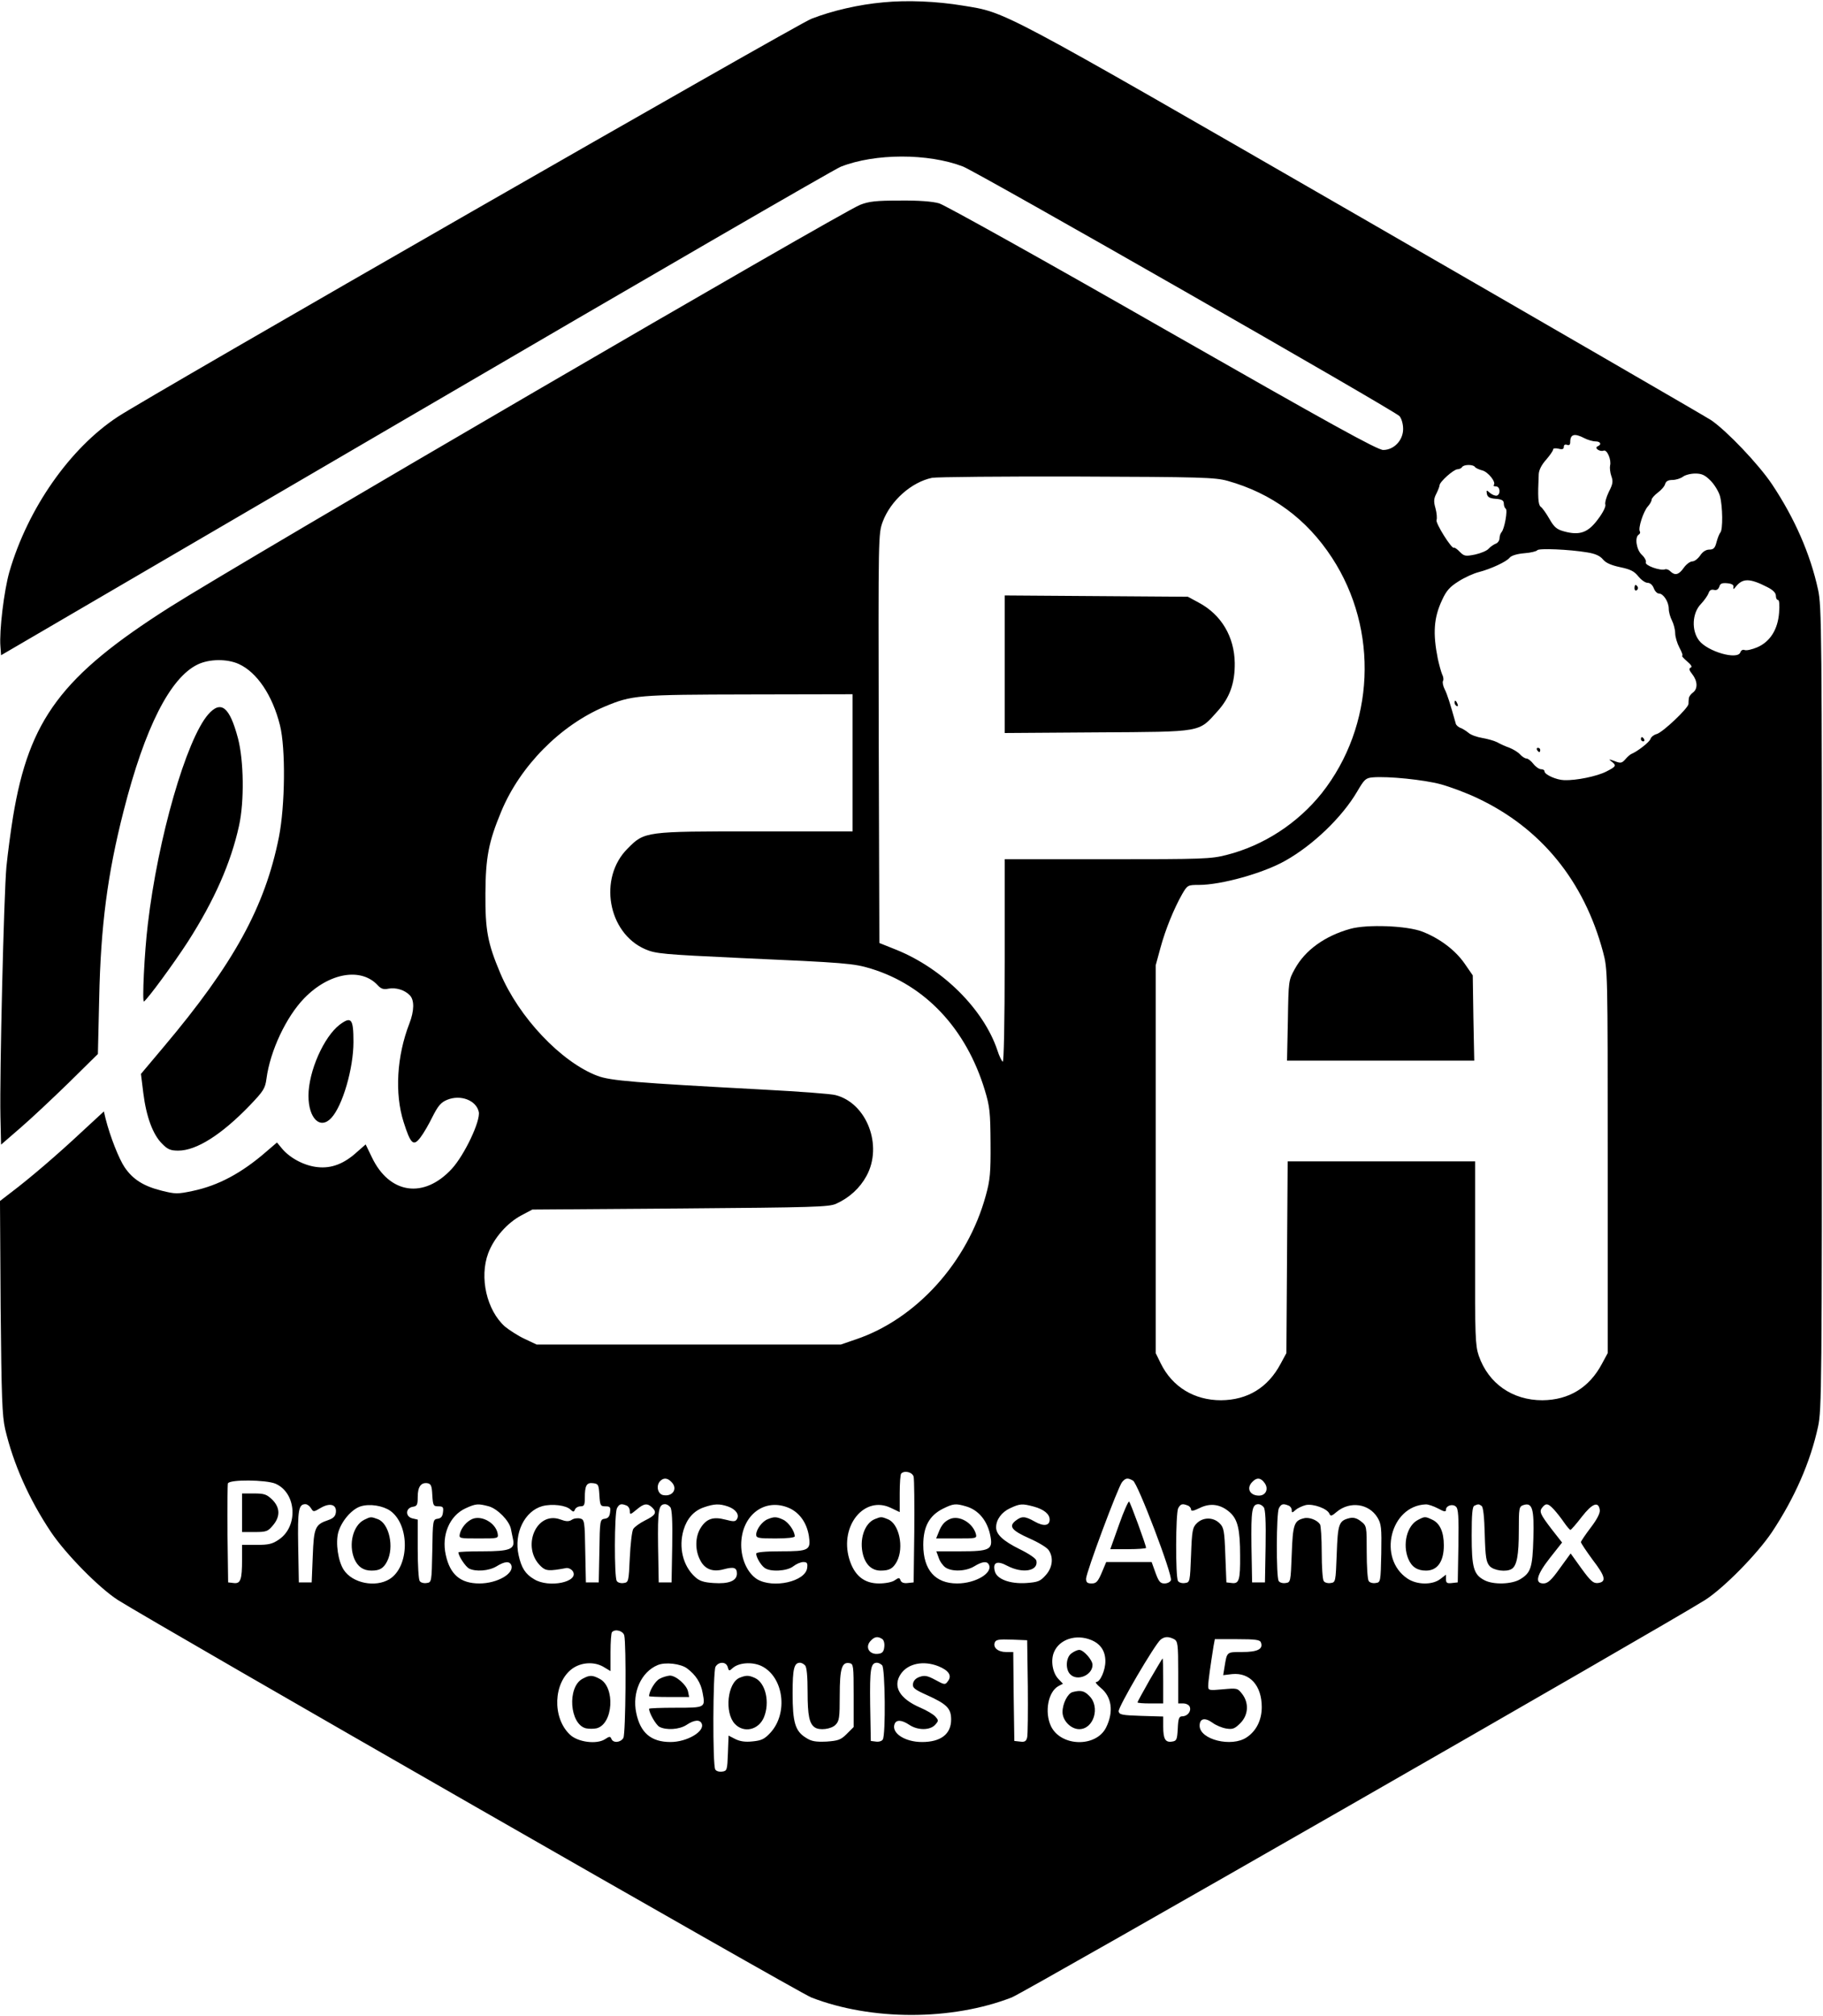 <?xml version="1.0" standalone="no"?>
<!DOCTYPE svg PUBLIC "-//W3C//DTD SVG 20010904//EN"
 "http://www.w3.org/TR/2001/REC-SVG-20010904/DTD/svg10.dtd">
<svg version="1.0" xmlns="http://www.w3.org/2000/svg"
 width="851pt" height="941pt" viewBox="0 0 851 941"
 preserveAspectRatio="xMidYMid meet">

<g transform="translate(0,941) scale(0.1,-0.1)"
fill="#000000" stroke="none">
<path d="M4123 9399 c-113 -10 -239 -39 -336 -77 -67 -26 -3092 -1761 -3237
-1857 -224 -147 -420 -428 -506 -723 -25 -87 -48 -276 -42 -349 l3 -41 1935
1130 c1064 622 1958 1140 1985 1150 160 63 408 63 570 1 69 -27 2016 -1140
2038 -1165 10 -12 17 -37 17 -60 0 -53 -43 -98 -93 -98 -27 0 -246 121 -1029
568 -547 313 -1017 575 -1044 583 -32 9 -95 14 -184 13 -111 0 -144 -4 -185
-20 -98 -40 -2879 -1660 -3223 -1878 -504 -320 -656 -523 -731 -977 -11 -68
-25 -173 -31 -234 -12 -130 -32 -971 -28 -1164 l3 -133 90 78 c50 43 151 138
226 211 l136 134 6 257 c7 341 39 584 114 877 99 389 217 622 346 684 54 26
137 27 192 2 85 -39 157 -146 192 -286 27 -108 24 -375 -5 -522 -65 -325 -210
-590 -538 -979 l-106 -126 11 -89 c14 -112 45 -194 87 -236 26 -27 40 -33 76
-33 85 0 202 74 334 211 64 67 72 79 78 125 17 129 92 289 177 376 116 119
266 144 343 59 15 -16 27 -20 50 -15 35 6 75 -6 99 -31 22 -22 21 -73 -2 -132
-59 -152 -69 -327 -27 -459 33 -104 46 -116 79 -72 14 18 39 61 56 96 26 51
39 67 68 79 63 26 136 -2 148 -56 9 -42 -67 -202 -126 -266 -130 -141 -291
-118 -373 54 l-29 60 -40 -35 c-60 -55 -119 -78 -184 -71 -61 6 -128 41 -166
86 l-24 29 -49 -42 c-116 -101 -225 -159 -344 -184 -71 -15 -81 -15 -145 1
-84 21 -134 52 -173 109 -27 40 -68 144 -89 227 l-8 34 -105 -97 c-109 -102
-238 -213 -328 -281 l-52 -40 3 -495 c4 -423 7 -506 21 -569 38 -162 111 -327
214 -481 70 -104 225 -261 312 -317 189 -119 3176 -1831 3237 -1855 280 -109
655 -109 936 0 61 24 3048 1736 3237 1855 87 56 242 213 312 317 106 160 179
326 215 492 17 78 18 192 18 1953 0 1761 -1 1875 -18 1953 -36 166 -109 333
-215 492 -63 94 -211 249 -284 299 -26 17 -760 442 -1632 945 -1713 987 -1655
956 -1862 990 -121 20 -260 26 -371 15z m3273 -2034 c16 -8 39 -15 52 -15 24
0 30 -15 10 -23 -18 -8 11 -27 28 -20 16 6 37 -43 30 -70 -2 -10 0 -32 6 -49
9 -25 7 -37 -12 -74 -12 -25 -19 -51 -16 -59 3 -9 -12 -39 -35 -69 -46 -62
-85 -76 -158 -56 -33 9 -46 19 -68 58 -15 26 -33 52 -41 57 -12 10 -14 46 -9
152 1 20 14 45 35 68 17 20 32 41 32 47 0 6 11 7 25 4 18 -5 25 -2 25 8 0 10
6 13 15 10 10 -4 15 0 15 13 0 37 20 42 66 18z m-511 -134 c3 -5 18 -12 33
-16 28 -6 68 -56 55 -69 -3 -3 1 -6 10 -6 20 0 23 -36 5 -43 -7 -2 -21 3 -32
12 -17 15 -18 15 -15 -4 3 -15 13 -21 42 -23 28 -2 37 -8 37 -22 0 -10 4 -21
9 -24 10 -6 -6 -96 -20 -110 -5 -6 -9 -18 -9 -28 0 -10 -8 -22 -17 -25 -10 -4
-25 -14 -33 -23 -8 -10 -37 -22 -64 -28 -45 -9 -51 -8 -72 13 -12 13 -25 21
-27 19 -9 -9 -87 115 -81 129 3 8 1 33 -5 55 -9 31 -8 45 4 68 8 16 15 34 15
39 0 16 66 75 84 75 8 0 18 5 21 10 8 13 52 13 60 1z m1100 -64 c18 -18 38
-51 44 -72 13 -49 14 -157 2 -170 -5 -6 -13 -26 -18 -45 -7 -28 -14 -35 -34
-35 -15 0 -31 -10 -42 -27 -11 -16 -27 -28 -37 -28 -10 0 -28 -13 -40 -30 -23
-33 -41 -37 -62 -17 -7 8 -18 12 -25 10 -23 -8 -95 18 -90 32 3 7 -5 23 -19
36 -25 23 -34 82 -14 94 6 4 8 10 5 15 -9 14 16 92 37 116 10 11 18 25 18 32
0 6 13 21 29 33 16 12 32 30 34 40 4 13 14 19 34 19 16 0 38 7 49 15 10 8 36
15 58 15 30 0 45 -7 71 -33z m-2255 -1 c207 -58 370 -178 488 -359 220 -337
200 -785 -48 -1099 -113 -141 -271 -244 -444 -288 -74 -19 -111 -20 -558 -20
l-478 0 0 -476 c0 -288 -4 -473 -9 -469 -5 3 -17 27 -25 53 -64 191 -254 381
-471 469 l-80 32 -3 955 c-2 954 -2 955 19 1012 37 98 134 184 230 204 24 4
330 7 679 6 579 -2 641 -4 700 -20z m1679 -334 c38 -6 60 -16 74 -33 13 -16
38 -27 80 -36 48 -10 66 -19 85 -43 13 -16 32 -30 43 -30 12 0 23 -10 29 -25
5 -14 16 -25 24 -25 21 0 46 -39 46 -71 0 -15 7 -40 15 -55 8 -16 15 -43 15
-59 0 -17 9 -47 20 -68 11 -20 17 -37 13 -37 -5 0 6 -12 22 -26 20 -17 26 -27
17 -30 -9 -4 -7 -12 8 -31 25 -32 26 -68 3 -85 -10 -7 -18 -19 -19 -25 -1 -7
-2 -20 -2 -29 -3 -21 -121 -133 -149 -140 -12 -3 -25 -13 -28 -22 -4 -15 -61
-59 -90 -71 -5 -2 -18 -13 -28 -25 -16 -18 -22 -19 -50 -8 -27 10 -29 9 -14
-2 24 -19 22 -23 -25 -47 -43 -22 -140 -42 -196 -40 -37 1 -92 26 -92 41 0 6
-7 10 -16 10 -9 0 -25 11 -36 25 -11 14 -25 25 -32 25 -7 0 -21 9 -30 19 -10
11 -32 24 -49 31 -18 6 -44 18 -58 26 -14 7 -46 16 -70 20 -24 4 -53 14 -64
24 -11 9 -28 20 -38 23 -9 4 -19 12 -21 19 -27 96 -40 138 -52 161 -8 16 -11
33 -8 39 4 5 2 20 -4 31 -5 12 -14 45 -20 72 -24 120 -19 192 20 275 20 44 37
62 77 87 28 18 70 37 94 43 58 15 130 49 144 67 8 10 34 18 68 21 30 2 58 9
61 14 6 10 150 4 233 -10z m841 -162 c26 -13 40 -27 40 -40 0 -11 4 -20 10
-20 6 0 8 -24 5 -60 -6 -78 -42 -135 -102 -161 -24 -10 -50 -16 -58 -13 -9 4
-18 -1 -21 -11 -14 -36 -152 4 -192 55 -37 47 -33 129 8 171 16 17 32 40 36
51 4 13 12 18 25 15 12 -3 20 2 25 15 4 15 13 18 37 16 22 -2 31 -8 29 -18 -2
-12 1 -11 11 2 32 40 65 40 147 -2z m-4270 -820 l0 -320 -448 0 c-520 0 -523
0 -602 -80 -138 -137 -93 -394 82 -470 49 -21 80 -24 443 -41 495 -22 530 -25
612 -50 253 -78 443 -280 530 -566 24 -79 26 -105 27 -248 1 -138 -2 -172 -22
-244 -85 -312 -325 -577 -607 -672 l-70 -24 -710 0 -710 0 -55 26 c-31 14 -72
41 -93 58 -85 76 -120 229 -78 342 27 72 89 142 155 177 l51 27 690 5 c627 5
694 7 728 22 62 28 111 73 142 130 77 141 2 339 -144 377 -20 6 -173 17 -341
26 -596 32 -710 41 -771 64 -169 64 -367 273 -454 480 -59 140 -70 200 -69
371 1 170 15 241 74 383 88 212 276 402 482 489 129 54 152 56 676 57 l482 1
0 -320z m2745 -100 c44 -12 122 -41 172 -65 297 -140 497 -386 586 -717 22
-83 22 -86 22 -978 l0 -895 -27 -50 c-59 -111 -154 -169 -278 -170 -140 0
-252 78 -297 208 -16 47 -18 92 -17 480 l0 427 -437 0 -438 0 -3 -447 -3 -448
-27 -50 c-59 -111 -154 -169 -278 -170 -125 0 -227 62 -281 171 l-24 49 0 905
0 905 22 81 c24 88 63 183 102 252 24 41 26 42 77 42 105 0 302 55 404 113
130 73 265 203 335 322 34 58 40 64 73 67 72 6 238 -11 317 -32z m-2460 -3232
c3 -13 4 -129 3 -258 l-3 -235 -28 -3 c-17 -2 -29 2 -33 12 -5 14 -8 14 -27 1
-12 -9 -44 -15 -74 -15 -70 0 -116 38 -139 116 -45 155 73 297 196 236 l40
-19 0 87 c0 47 3 90 7 93 16 16 53 6 58 -15z m-1131 -24 c31 -30 8 -69 -36
-62 -26 3 -37 41 -18 64 16 18 35 18 54 -2z m2155 6 c22 -11 186 -442 177
-465 -3 -8 -16 -15 -30 -15 -20 0 -27 9 -42 50 l-18 50 -106 0 -106 0 -21 -50
c-18 -42 -26 -50 -47 -50 -20 0 -26 5 -26 22 0 29 149 428 168 451 17 20 26
21 51 7z m615 -12 c19 -27 5 -58 -27 -58 -43 0 -60 35 -31 64 21 22 40 20 58
-6z m-4619 -2 c99 -42 109 -199 17 -261 -30 -21 -49 -25 -104 -25 l-68 0 0
-67 c0 -96 -7 -115 -39 -111 l-26 3 -3 225 c-1 123 0 230 2 237 8 19 176 17
221 -1z m733 -53 c3 -49 5 -53 28 -53 22 0 25 -4 22 -27 -2 -20 -9 -29 -25
-31 -22 -3 -23 -7 -25 -150 -3 -146 -3 -147 -27 -150 -13 -2 -28 2 -32 10 -5
7 -9 74 -9 149 l0 137 -26 6 c-33 9 -31 49 4 54 19 3 22 9 22 46 0 47 15 68
45 64 17 -3 21 -12 23 -55z m780 0 c3 -49 5 -53 28 -53 22 0 25 -4 22 -27 -2
-20 -9 -29 -25 -31 -22 -3 -23 -7 -25 -150 l-3 -147 -30 0 -30 0 -3 146 c-2
139 -4 147 -23 152 -12 3 -30 1 -40 -6 -14 -9 -27 -8 -54 2 -113 40 -183 -131
-90 -219 23 -22 38 -23 119 -8 10 1 23 -5 30 -15 31 -50 -112 -80 -181 -37
-41 24 -59 53 -72 112 -23 102 28 206 111 229 46 12 112 4 132 -17 12 -11 15
-11 20 1 3 8 15 15 26 15 17 0 20 6 20 39 0 58 8 73 39 69 24 -3 26 -7 29 -55z
m-1346 -62 c11 -18 12 -18 44 1 44 26 76 17 72 -20 -2 -18 -12 -28 -35 -36
-62 -21 -68 -34 -73 -169 l-5 -122 -30 0 -30 0 -3 169 c-3 170 2 196 34 196 8
0 19 -8 26 -19z m370 -12 c92 -66 90 -261 -4 -319 -66 -40 -172 -19 -213 43
-27 41 -39 126 -26 175 15 53 63 109 105 122 43 13 103 3 138 -21z m460 21
c41 -12 95 -67 103 -105 3 -14 7 -36 10 -49 10 -46 -15 -56 -141 -56 -63 0
-114 -2 -114 -5 0 -17 33 -66 49 -75 31 -16 93 -12 129 10 39 24 61 25 69 5
14 -39 -66 -85 -149 -85 -88 0 -137 41 -157 133 -21 93 18 184 93 218 48 22
58 22 108 9z m642 4 c9 -3 16 -15 16 -26 0 -18 2 -18 31 6 35 30 51 32 74 10
23 -23 15 -36 -34 -60 -24 -12 -49 -30 -55 -40 -6 -10 -13 -71 -16 -134 -5
-112 -6 -115 -29 -118 -13 -2 -28 2 -32 10 -12 19 -11 315 1 339 11 20 19 23
44 13z m205 -8 c8 -9 11 -66 9 -182 l-3 -169 -30 0 -30 0 -3 169 c-2 168 2
196 33 196 7 0 18 -6 24 -14z m270 3 c36 -13 54 -38 41 -59 -7 -12 -16 -12
-54 -2 -57 15 -89 4 -116 -40 -25 -41 -26 -102 -2 -148 21 -43 58 -58 110 -44
48 13 62 8 62 -20 0 -34 -38 -49 -109 -44 -47 3 -67 10 -87 29 -56 51 -77 138
-53 219 16 53 48 89 94 105 49 17 73 18 114 4z m287 -8 c47 -22 80 -68 90
-129 10 -67 0 -72 -132 -72 -74 0 -114 -4 -114 -11 0 -16 21 -53 39 -66 26
-20 105 -16 134 7 14 11 35 20 47 20 17 0 21 -5 18 -27 -7 -64 -159 -98 -234
-53 -44 28 -74 92 -74 160 0 139 111 223 226 171z m823 9 c60 -17 102 -69 115
-142 11 -60 -6 -68 -139 -68 l-114 0 11 -30 c5 -17 20 -37 31 -45 30 -21 96
-19 135 5 36 22 58 25 67 10 24 -39 -59 -90 -147 -90 -102 0 -158 63 -158 180
0 85 28 136 90 168 50 25 61 26 109 12z m316 -1 c48 -13 75 -35 75 -61 0 -29
-28 -33 -70 -9 -46 26 -61 26 -90 3 -32 -26 -17 -45 66 -82 41 -18 81 -42 89
-54 24 -34 19 -82 -14 -118 -25 -28 -36 -32 -90 -36 -76 -5 -138 18 -147 55
-11 42 11 51 59 25 71 -37 145 -24 135 24 -2 11 -35 33 -80 55 -76 38 -108 68
-108 101 0 36 26 71 65 89 47 22 57 22 110 8z m719 5 c9 -3 16 -12 16 -19 0
-9 11 -7 40 7 50 25 98 18 141 -20 37 -33 48 -80 48 -202 1 -114 -5 -132 -38
-128 l-26 3 -5 127 c-4 114 -7 130 -27 149 -29 29 -77 29 -106 0 -20 -19 -23
-35 -27 -149 -5 -125 -5 -127 -29 -130 -13 -2 -28 2 -32 10 -12 19 -11 315 1
339 11 20 19 23 44 13z m355 -8 c8 -9 11 -66 9 -182 l-3 -169 -30 0 -30 0 -3
169 c-2 168 2 196 33 196 7 0 18 -6 24 -14z m115 8 c9 -3 16 -13 16 -22 0 -13
2 -13 18 1 10 9 32 19 48 23 35 7 101 -17 110 -41 5 -12 11 -11 35 10 61 50
149 38 189 -27 18 -30 20 -47 18 -168 -3 -134 -3 -135 -27 -138 -13 -2 -28 2
-32 10 -5 7 -9 68 -9 135 0 120 0 122 -27 143 -19 15 -35 19 -53 15 -50 -12
-55 -26 -60 -168 -5 -130 -5 -132 -29 -135 -13 -2 -28 2 -32 10 -5 7 -9 67 -9
133 0 66 -4 125 -8 131 -13 20 -51 35 -76 28 -45 -11 -51 -29 -56 -168 -5
-129 -5 -131 -29 -134 -13 -2 -28 2 -32 10 -12 19 -11 315 1 339 11 20 19 23
44 13z m699 -14 c29 -16 37 -17 37 -6 0 19 30 29 46 15 12 -10 14 -46 12 -183
l-3 -171 -27 -3 c-23 -3 -28 1 -28 18 l0 21 -26 -20 c-37 -29 -110 -28 -154 2
-140 94 -80 339 85 346 11 1 37 -8 58 -19z m203 12 c8 -4 13 -53 15 -133 3
-108 7 -130 23 -148 19 -21 78 -29 103 -13 24 15 33 65 33 177 0 108 1 114 22
121 41 13 50 -17 46 -156 -4 -137 -12 -160 -61 -190 -39 -24 -125 -27 -167 -5
-51 26 -60 59 -60 209 0 98 3 136 13 139 17 8 21 8 33 -1z m338 -17 c13 -14
34 -41 47 -60 13 -19 27 -35 30 -35 3 0 27 27 53 61 49 63 78 74 84 32 2 -15
-13 -44 -42 -82 -25 -33 -46 -64 -46 -68 0 -5 25 -42 55 -83 60 -78 65 -103
24 -108 -21 -2 -33 8 -76 67 l-51 71 -51 -70 c-39 -55 -56 -70 -76 -70 -42 0
-32 40 31 120 l56 71 -47 60 c-56 73 -61 85 -45 104 17 21 27 19 54 -10z
m-4340 -587 c10 -40 7 -458 -4 -479 -13 -22 -48 -25 -56 -4 -5 12 -9 12 -30
-2 -39 -25 -127 -14 -164 22 -83 79 -77 242 11 307 41 30 101 34 144 10 l35
-21 0 88 c0 48 3 91 7 94 15 16 51 6 57 -15z m1204 -17 c8 -5 12 -21 10 -37
-2 -21 -9 -30 -26 -32 -44 -7 -67 32 -36 62 17 18 32 20 52 7z m976 -5 c44
-18 66 -52 66 -99 0 -42 -24 -97 -43 -97 -6 0 3 -12 20 -26 53 -42 63 -113 26
-187 -47 -93 -211 -89 -257 7 -31 66 -13 161 35 187 l21 11 -21 22 c-28 29
-37 87 -21 125 25 61 104 86 174 57z m387 4 c17 -10 19 -23 19 -155 l0 -145
24 0 c13 0 27 -7 30 -16 8 -21 -11 -44 -35 -44 -15 0 -19 -10 -21 -57 -3 -52
-5 -58 -27 -61 -31 -5 -41 12 -41 70 l0 47 -102 3 c-89 3 -103 5 -106 21 -4
18 169 313 196 335 19 15 37 15 63 2z m-683 -220 c1 -118 0 -225 -3 -238 -4
-18 -11 -23 -33 -20 l-27 3 -3 208 -2 207 -34 0 c-37 0 -62 21 -52 45 5 13 20
15 78 13 l73 -3 3 -215z m1088 205 c12 -31 -15 -45 -87 -45 -74 0 -71 2 -83
-71 l-6 -37 42 5 c83 8 138 -54 138 -154 0 -60 -25 -111 -70 -141 -70 -48
-220 -11 -220 54 0 34 24 40 60 14 16 -12 45 -24 64 -27 30 -5 40 -1 66 25 38
38 41 95 8 137 -21 27 -24 27 -90 21 -66 -6 -68 -5 -68 16 0 21 11 98 25 186
l6 32 105 0 c84 0 106 -3 110 -15z m-2678 -122 c40 -30 64 -67 72 -114 13 -69
13 -69 -126 -69 -68 0 -124 -2 -124 -5 0 -20 32 -75 48 -84 32 -17 94 -13 127
9 36 24 63 26 71 5 14 -36 -69 -85 -146 -85 -91 0 -141 43 -160 136 -20 95 23
191 100 223 35 15 108 7 138 -16z m189 7 c5 -19 7 -20 23 -5 29 26 91 30 134
10 104 -50 127 -220 42 -312 -27 -29 -41 -36 -82 -40 -35 -4 -60 0 -82 11
l-31 16 -3 -82 c-3 -79 -4 -83 -27 -86 -13 -2 -28 2 -32 10 -13 19 -11 455 1
479 14 25 50 25 57 -1z m361 8 c8 -8 12 -51 12 -126 0 -108 8 -147 34 -164 22
-15 76 -8 96 12 18 18 20 33 20 138 0 126 10 157 46 150 18 -3 19 -13 19 -150
l0 -148 -32 -32 c-28 -28 -40 -32 -95 -36 -51 -2 -70 1 -96 18 -50 31 -62 71
-62 208 0 115 7 142 35 142 6 0 16 -5 23 -12z m360 0 c14 -14 17 -325 3 -346
-4 -8 -19 -12 -32 -10 l-24 3 -3 169 c-2 167 2 196 32 196 7 0 17 -5 24 -12z
m262 -4 c49 -20 65 -44 45 -70 -13 -18 -15 -18 -59 6 -37 20 -50 22 -73 14
-18 -6 -29 -18 -31 -32 -3 -19 7 -27 65 -53 93 -42 113 -62 113 -114 0 -68
-48 -105 -136 -105 -80 0 -144 42 -128 84 8 21 33 20 69 -4 39 -26 96 -26 120
0 17 19 17 21 1 39 -10 11 -41 29 -69 41 -98 42 -132 100 -91 159 34 48 105
62 174 35z"/>
<path d="M4690 6310 l0 -321 433 3 c494 3 471 -1 560 98 58 64 82 132 81 226
-2 123 -63 226 -169 282 l-50 27 -427 3 -428 3 0 -321z"/>
<path d="M7630 6664 c0 -8 5 -12 10 -9 6 4 8 11 5 16 -9 14 -15 11 -15 -7z"/>
<path d="M6790 6131 c0 -6 4 -13 10 -16 6 -3 7 1 4 9 -7 18 -14 21 -14 7z"/>
<path d="M7660 5960 c0 -5 5 -10 11 -10 5 0 7 5 4 10 -3 6 -8 10 -11 10 -2 0
-4 -4 -4 -10z"/>
<path d="M7175 5910 c3 -5 8 -10 11 -10 2 0 4 5 4 10 0 6 -5 10 -11 10 -5 0
-7 -4 -4 -10z"/>
<path d="M6303 5075 c-118 -33 -210 -99 -258 -186 -30 -54 -30 -55 -33 -241
l-4 -188 437 0 437 0 -4 199 -3 199 -38 55 c-43 62 -115 117 -197 149 -72 28
-259 35 -337 13z"/>
<path d="M4083 2320 c-48 -20 -73 -96 -54 -167 13 -47 42 -73 82 -73 42 0 58
10 76 43 34 66 10 177 -43 197 -29 12 -32 12 -61 0z"/>
<path d="M5224 2295 l-41 -115 83 0 c46 0 84 3 84 6 0 12 -72 209 -79 216 -3
4 -25 -44 -47 -107z"/>
<path d="M1130 2350 l0 -90 59 0 c54 0 62 3 85 31 35 41 34 83 -3 120 -26 25
-37 29 -85 29 l-56 0 0 -90z"/>
<path d="M1700 2317 c-52 -26 -74 -114 -46 -182 16 -37 42 -55 80 -55 38 0 56
10 73 43 34 66 10 177 -43 197 -32 12 -34 12 -64 -3z"/>
<path d="M2205 2321 c-26 -11 -51 -40 -58 -68 -5 -23 -4 -23 88 -23 92 0 92 0
88 24 -10 49 -74 85 -118 67z"/>
<path d="M3584 2320 c-26 -10 -54 -48 -54 -72 0 -16 10 -18 90 -18 56 0 90 4
90 10 0 24 -30 67 -55 78 -30 14 -42 14 -71 2z"/>
<path d="M4435 2321 c-26 -11 -41 -29 -54 -64 l-11 -27 96 0 c94 0 95 0 89 23
-16 51 -77 86 -120 68z"/>
<path d="M6620 2317 c-52 -26 -74 -114 -46 -182 16 -38 42 -55 83 -55 53 0 83
42 83 118 0 63 -19 104 -55 120 -32 15 -34 15 -65 -1z"/>
<path d="M2719 1575 c-72 -39 -60 -212 16 -231 14 -3 36 -3 50 0 78 20 88 193
14 231 -34 18 -47 18 -80 0z"/>
<path d="M5002 1694 c-26 -18 -30 -74 -6 -98 33 -34 104 -4 104 44 0 23 -42
70 -62 70 -8 0 -24 -7 -36 -16z"/>
<path d="M5007 1513 c-23 -6 -47 -54 -47 -93 0 -40 39 -80 78 -80 68 0 99 104
47 155 -23 24 -40 28 -78 18z"/>
<path d="M5367 1570 c-31 -55 -57 -102 -57 -105 0 -3 27 -5 60 -5 l60 0 0 105
c0 58 -1 105 -3 105 -1 0 -28 -45 -60 -100z"/>
<path d="M3079 1575 c-21 -11 -49 -58 -49 -81 0 -2 42 -4 94 -4 l93 0 -5 25
c-6 31 -56 75 -85 75 -12 -1 -34 -7 -48 -15z"/>
<path d="M3453 1580 c-57 -23 -72 -162 -23 -215 42 -45 111 -29 136 30 29 70
8 161 -42 184 -29 13 -41 13 -71 1z"/>
<path d="M972 6076 c-102 -117 -235 -577 -282 -980 -16 -132 -27 -365 -18
-360 17 11 139 177 205 279 123 192 201 368 239 542 25 114 22 304 -5 407 -39
147 -79 180 -139 112z"/>
<path d="M1586 4628 c-74 -56 -146 -218 -146 -332 0 -106 55 -160 107 -103 52
56 103 230 103 354 0 109 -10 121 -64 81z"/>
</g>
</svg>

